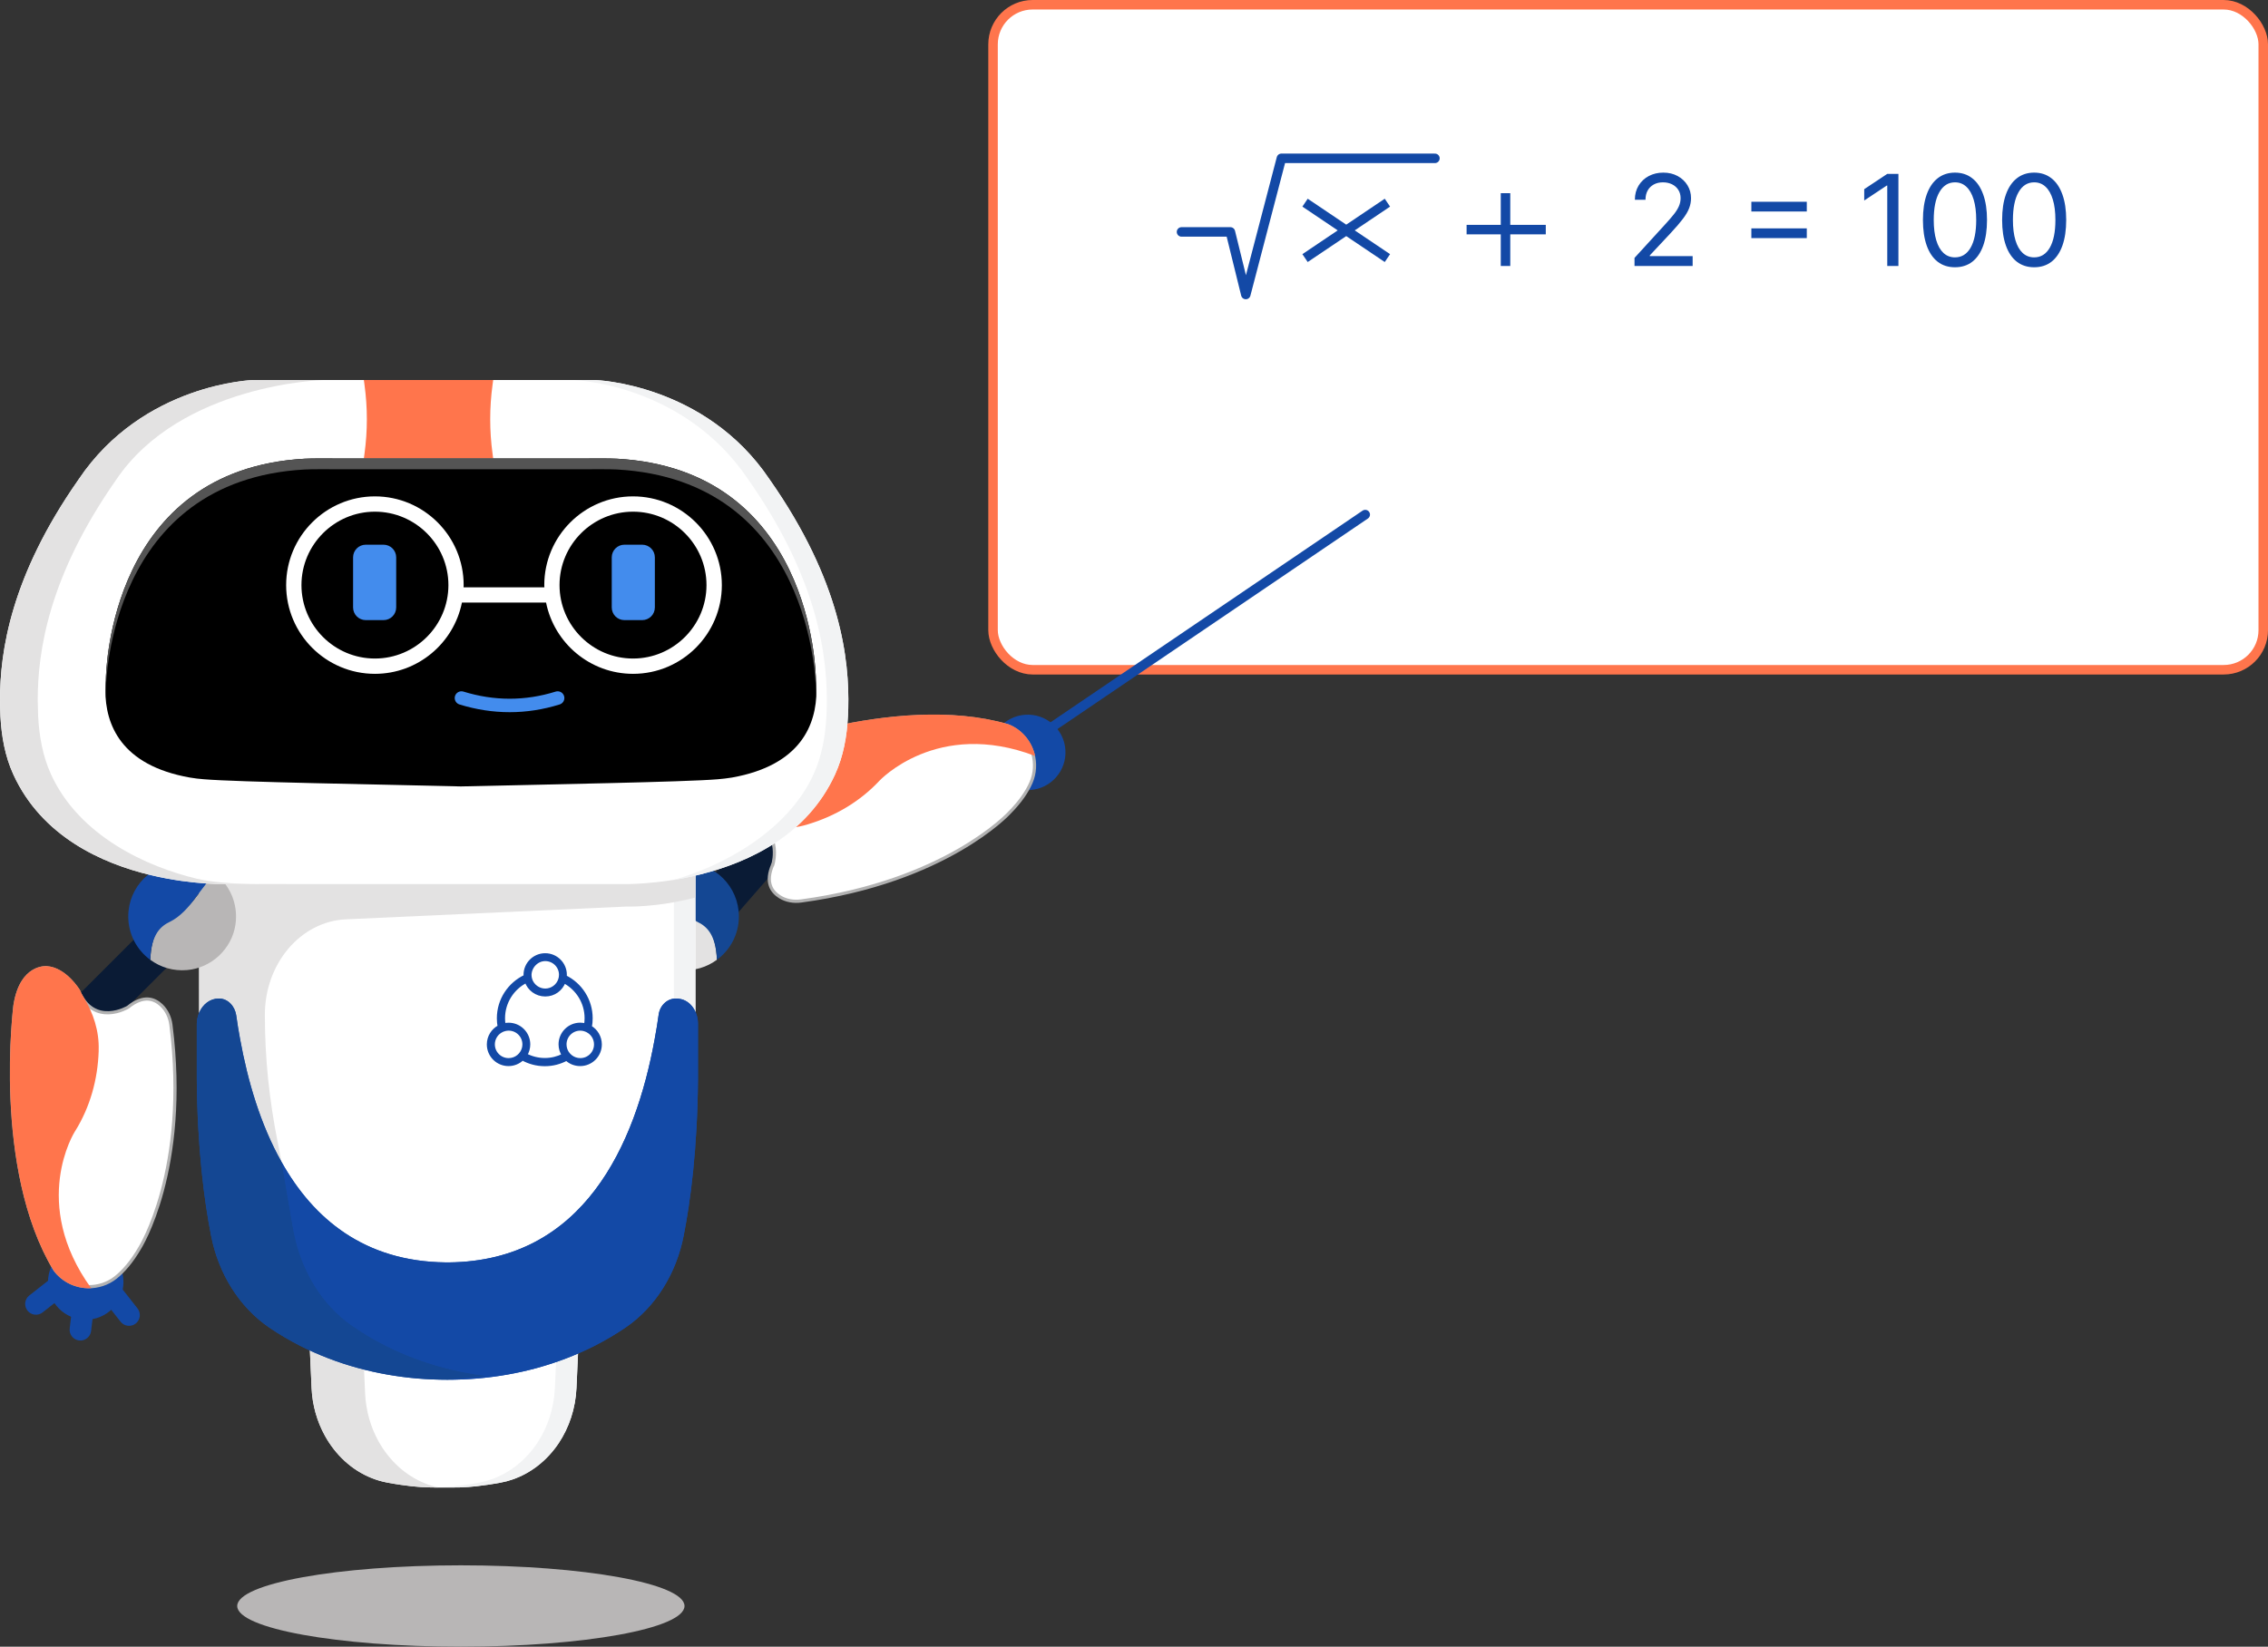 <svg width="716" height="520" viewBox="0 0 716 520" fill="none" xmlns="http://www.w3.org/2000/svg" xmlns:xlink="http://www.w3.org/1999/xlink">
	<rect x="0" y="0" width="716" height="520" fill="#333333" stroke="none"/>
	<desc>
			Created with Pixso.
	</desc>
	<defs>
		<clipPath id="clip551_8547">
			<rect id="svg" width="716" height="520" fill="white" fill-opacity="0"/>
		</clipPath>
	</defs>
	<g clip-path="url(#clip551_8547)">
		<path id="path" d="M145.492 519.999C184.484 519.999 216.094 514.248 216.094 507.154C216.094 500.06 184.484 494.31 145.492 494.31C106.5 494.31 74.89 500.06 74.89 507.154C74.89 514.248 106.5 519.999 145.492 519.999Z" fill="#B8B6B6" fill-opacity="1" fill-rule="nonzero"/>
		<rect id="rect" x="313.5" y="1.5" rx="12.5" width="401" height="210" fill="#FFFFFF" fill-opacity="1"/>
		<rect id="rect" x="313.5" y="1.5" rx="12.5" width="401" height="210" stroke="#FF754C" stroke-opacity="1" stroke-width="3"/>
		<path id="path" d="M331.5 230L431 162.5" stroke="#1349A6" stroke-opacity="1" stroke-width="3" stroke-linecap="round"/>
		<path id="path" d="M220 282.392L230.258 291.336L257.091 260.561L246.833 251.617L220 282.392Z" fill="#0A1B35" fill-opacity="1" fill-rule="nonzero"/>
		<path id="path" d="M199.438 291.996C200.579 299.652 207.01 305.676 214.716 306.338C219.089 306.713 223.12 305.453 226.318 303.09C225.979 294.736 222.968 291.418 220.312 290.143C217.063 288.561 214.104 286.4 211.994 283.457L206.074 275.75C201.293 279.322 198.469 285.379 199.438 291.996Z" fill="#E3E2E2" fill-opacity="1" fill-rule="nonzero"/>
		<path id="path" d="M206.091 275.75L212.011 283.457C214.121 286.398 216.877 289.512 220.126 291.094C222.78 292.371 225.995 294.736 226.336 303.088C230.538 299.992 233.26 295.008 233.26 289.393C233.26 280.002 225.655 272.381 216.247 272.381C212.437 272.381 208.915 273.641 206.091 275.75Z" fill="#144793" fill-opacity="1" fill-rule="nonzero"/>
		<path id="path" d="M336.342 236.778C335.893 230.216 330.21 225.261 323.648 225.71C317.087 226.159 312.131 231.842 312.58 238.404C313.029 244.965 318.712 249.921 325.274 249.472C331.836 249.023 336.791 243.339 336.342 236.778Z" fill="#1349A6" fill-opacity="1" fill-rule="nonzero"/>
		<path id="path" d="M244.018 272.883L243.561 272.678C244.041 272.816 244.018 272.883 244.018 272.883L244.053 272.776C244.06 272.751 244.068 272.716 244.079 272.671C244.103 272.581 244.134 272.451 244.168 272.286C244.237 271.957 244.322 271.487 244.387 270.919C244.513 269.787 244.555 268.246 244.206 266.642C243.857 265.034 243.113 263.351 241.658 261.96C240.208 260.574 238.09 259.514 235.047 259.085C234.99 259.068 234.854 259.025 234.744 258.988C234.524 258.915 234.206 258.803 233.817 258.65C233.039 258.345 231.983 257.878 230.872 257.234C228.635 255.936 226.261 253.968 225.392 251.225C225.375 251.174 225.32 251.003 225.293 250.9C225.239 250.692 225.175 250.384 225.131 249.996C225.043 249.219 225.045 248.126 225.406 246.874C226.121 244.391 228.28 241.17 234.245 238.542L234.375 238.489C234.467 238.453 234.604 238.398 234.782 238.327C235.143 238.186 235.675 237.98 236.366 237.721C237.748 237.202 239.766 236.472 242.299 235.629C247.365 233.941 254.494 231.799 262.744 229.98C279.259 226.339 300.193 224.009 318.049 229.155C318.075 229.164 318.195 229.204 318.234 229.218C318.363 229.266 318.557 229.342 318.802 229.452C319.29 229.673 319.985 230.032 320.789 230.579C326.065 234.212 328.043 241.214 325.502 247.095C324.295 249.891 322.143 253.179 318.475 256.84C318.438 256.879 318.312 257.01 318.235 257.088C318.082 257.244 317.851 257.475 317.537 257.773C316.912 258.368 315.965 259.229 314.683 260.283C312.118 262.39 308.218 265.27 302.885 268.345C292.221 274.494 275.825 281.425 252.932 284.513C250.579 284.838 248.148 284.43 246.179 283.194C244.896 282.396 243.729 281.252 243.188 279.625C242.647 278.003 242.699 275.819 244.018 272.883Z" fill="#FFFFFF" fill-opacity="1" fill-rule="nonzero"/>
		<path id="path" d="M244.018 272.883L243.561 272.678C244.041 272.816 244.018 272.883 244.018 272.883C242.699 275.819 242.647 278.003 243.188 279.625C243.729 281.252 244.896 282.396 246.179 283.194C248.148 284.43 250.579 284.838 252.932 284.513C275.825 281.425 292.221 274.494 302.885 268.345C308.218 265.27 312.118 262.39 314.683 260.283C315.965 259.229 316.912 258.368 317.537 257.773C317.851 257.475 318.082 257.244 318.235 257.088C318.312 257.01 318.438 256.879 318.475 256.84C322.143 253.179 324.295 249.891 325.502 247.095C328.043 241.214 326.065 234.212 320.789 230.579C319.985 230.032 319.29 229.673 318.802 229.452C318.557 229.342 318.363 229.266 318.234 229.218C318.195 229.204 318.075 229.164 318.049 229.155C300.193 224.009 279.259 226.339 262.744 229.98C254.494 231.799 247.365 233.941 242.299 235.629C239.766 236.472 237.748 237.202 236.366 237.721C235.675 237.98 235.143 238.186 234.782 238.327C234.604 238.398 234.467 238.453 234.375 238.489L234.245 238.542C228.28 241.17 226.121 244.391 225.406 246.874C225.045 248.126 225.043 249.219 225.131 249.996C225.175 250.384 225.239 250.692 225.293 250.9C225.32 251.003 225.375 251.174 225.392 251.225C226.261 253.968 228.635 255.936 230.872 257.234C231.983 257.878 233.039 258.345 233.817 258.65C234.206 258.803 234.524 258.915 234.744 258.988C234.854 259.025 234.99 259.068 235.047 259.085C238.09 259.514 240.208 260.574 241.658 261.96C243.113 263.351 243.857 265.034 244.206 266.642C244.555 268.246 244.513 269.787 244.387 270.919C244.322 271.487 244.237 271.957 244.168 272.286C244.134 272.451 244.103 272.581 244.079 272.671C244.068 272.716 244.06 272.751 244.053 272.776L244.018 272.883Z" stroke="#B2B2B2" stroke-opacity="1" stroke-width="1"/>
		<path id="path" d="M254.745 260.404L255.095 260.295C263.634 257.732 271.484 253.119 277.587 246.596C277.587 246.596 295.816 226.899 326.792 238.728C326.063 235.333 324.095 232.211 321.105 230.147C319.425 229.017 318.207 228.658 318.207 228.658C282.232 218.296 234.065 238.063 234.065 238.063C221.898 243.415 224.933 251.359 224.933 251.359C226.78 257.2 234.957 259.557 234.957 259.557C235.8 259.67 236.562 259.84 237.259 260.048C242.984 261.754 249.013 262.126 254.745 260.404Z" fill="#FF754C" fill-opacity="1" fill-rule="nonzero"/>
		<path id="path" d="M97.721 423.947L98.367 438.307C98.606 443.768 100.104 448.904 102.553 453.346C105.921 459.469 111.093 464.268 117.336 466.75C118.937 467.396 120.604 467.873 122.321 468.197C125.23 468.742 127.867 469.1 129.942 469.336C131.916 469.559 133.891 469.678 135.88 469.711C136.307 469.729 136.748 469.729 137.189 469.729L143.18 469.729C143.825 469.729 144.473 469.729 145.102 469.711C146.887 469.66 148.674 469.541 150.426 469.336C152.484 469.1 155.139 468.742 158.047 468.197C159.323 467.959 160.565 467.635 161.773 467.211C167.711 465.186 172.78 461.104 176.387 455.727C179.67 450.793 181.695 444.771 182.001 438.307L182.647 423.947C168.663 427.299 154.424 428.982 140.186 428.982C125.944 428.982 111.723 427.299 97.721 423.947Z" fill="#FFFFFF" fill-opacity="1" fill-rule="nonzero"/>
		<path id="path" d="M97.721 423.947L98.367 438.307C98.606 443.768 100.104 448.904 102.553 453.346C105.921 459.469 111.093 464.268 117.336 466.75C118.937 467.396 120.604 467.873 122.321 468.197C125.23 468.742 127.867 469.1 129.942 469.336C131.916 469.559 133.891 469.678 135.88 469.711C136.307 469.729 136.748 469.729 137.189 469.729L138.433 469.729C136.985 469.422 135.591 468.996 134.229 468.453C127.986 465.969 122.814 461.17 119.445 455.047C116.996 450.605 115.517 445.469 115.261 440.008L114.684 427.18C109 426.381 103.335 425.309 97.721 423.947Z" fill="#E3E2E2" fill-opacity="1" fill-rule="nonzero"/>
		<path id="path" d="M182.493 426.822L181.983 438.307C181.693 444.771 179.67 450.793 176.387 455.727C172.779 461.104 167.71 465.186 161.772 467.211C160.564 467.635 159.307 467.959 158.029 468.197C155.138 468.742 152.483 469.098 150.426 469.336C148.655 469.541 146.869 469.66 145.084 469.711C144.453 469.729 143.808 469.729 143.16 469.729L136.85 469.729C137.325 469.729 137.803 469.729 138.277 469.711C140.064 469.66 141.852 469.541 143.621 469.336C145.679 469.098 148.333 468.742 151.226 468.197C152.501 467.959 153.76 467.635 154.968 467.211C160.904 465.186 165.976 461.104 169.582 455.727C172.864 450.793 174.89 444.771 175.179 438.307L175.569 429.578C177.918 428.762 180.215 427.844 182.493 426.822Z" fill="#F2F3F4" fill-opacity="1" fill-rule="nonzero"/>
		<path id="path" d="M141.204 435.702L131.864 434.903C119.19 433.815 106.72 430.48 95.186 424.577C91.953 422.927 88.669 421.005 85.505 418.827C76.097 412.327 69.615 401.73 67.302 389.718C65.227 378.882 63.031 362.378 62.861 340.45L62.861 275.683L141.204 275.683L219.547 275.683L219.547 340.45C219.377 362.378 217.199 378.882 215.107 389.718C212.793 401.73 206.312 412.327 196.903 418.827C193.739 421.021 190.456 422.927 187.224 424.577C175.688 430.48 163.219 433.815 150.544 434.903L141.204 435.702Z" fill="#FFFFFF" fill-opacity="1" fill-rule="nonzero"/>
		<path id="path" d="M219.548 276.498L219.548 340.432C219.378 362.361 217.183 378.863 215.107 389.699C212.794 401.711 206.312 412.309 196.904 418.809C193.739 421.004 190.456 422.908 187.224 424.576C185.658 425.375 184.094 426.123 182.494 426.822L182.63 423.945C182.018 424.1 181.405 424.236 180.793 424.371C183.906 422.756 187.054 420.918 190.099 418.809C199.507 412.309 205.988 401.711 208.303 389.699C210.378 378.863 212.572 362.361 212.742 340.432L212.742 277.842C214.886 277.484 217.183 277.043 219.548 276.498Z" fill="#F2F3F4" fill-opacity="1" fill-rule="nonzero"/>
		<path id="path" d="M62.845 272.688L62.845 283.117L62.879 319.744C64.002 317.176 66.281 315.338 68.97 315.32L69.19 315.32C71.93 315.355 74.141 317.721 74.566 320.662C74.906 323.113 75.298 325.598 75.774 328.115C78.19 341.367 82.205 355.148 88.891 366.971C88.517 365.031 88.143 363.041 87.734 361.033C86.391 354.383 85.369 347.645 84.655 340.873C83.957 334.086 83.617 327.264 83.617 320.441C83.617 304.264 94.913 290.977 109.188 290.312L197.67 286.281C197.67 286.281 207.469 286.639 219.514 283.406L219.514 272.977C207.469 276.209 197.67 275.852 197.67 275.852L85.727 275.852C85.727 275.852 75.349 276.227 62.845 272.688Z" fill="#E3E2E2" fill-opacity="1" fill-rule="nonzero"/>
		<path id="path" d="M92.685 388.717C91.579 382.83 90.439 375.311 88.908 366.975C98.963 384.922 115.091 398.379 140.694 398.652L141.783 398.652C184.247 398.209 200.596 361.531 206.669 328.203C207.163 325.549 207.588 322.93 207.945 320.359C208.354 317.469 210.667 315.324 213.338 315.324C213.951 315.324 214.562 315.393 215.142 315.545C218.271 316.361 220.348 319.697 220.348 323.27L220.348 340.844C220.178 362.771 217.982 379.275 215.856 390.111C213.542 402.123 206.992 412.721 197.482 419.221C194.284 421.414 190.967 423.32 187.717 424.988C181.882 427.947 175.825 430.244 169.616 431.963C163.406 433.664 157.077 434.77 150.664 435.314C147.517 435.568 144.369 435.705 141.239 435.705C138.075 435.705 134.943 435.568 131.812 435.314C119.02 434.225 106.414 430.891 94.76 424.988C91.511 423.32 88.193 421.414 84.995 419.221C75.484 412.721 68.935 402.123 66.621 390.111C64.495 379.275 62.3 362.771 62.13 340.844L62.13 323.354C62.13 322.061 62.419 320.836 62.895 319.748C64.001 317.178 66.281 315.342 68.986 315.324L69.207 315.324C71.946 315.357 74.158 317.723 74.583 320.666C74.923 323.115 75.314 325.6 75.791 328.117C78.207 341.371 82.223 355.15 88.908 366.975C90.439 375.311 91.579 382.83 92.685 388.717C94.981 400.982 101.463 411.82 110.888 418.455C114.053 420.701 117.336 422.639 120.568 424.342C131.082 429.836 142.378 433.154 153.913 434.531C142.379 433.154 131.1 429.836 120.568 424.342C117.336 422.639 114.053 420.701 110.888 418.455C101.463 411.82 94.981 400.982 92.685 388.717Z" fill="#1349A6" fill-opacity="1" fill-rule="evenodd"/>
		<path id="path" d="M62.13 323.352L62.13 340.842C62.3 362.77 64.495 379.273 66.621 390.109C68.935 402.121 75.484 412.719 84.995 419.219C88.193 421.412 91.511 423.318 94.76 424.986C106.414 430.889 119.02 434.223 131.812 435.312C134.943 435.566 138.074 435.703 141.238 435.703L150.578 434.887C151.701 434.785 152.807 434.684 153.913 434.529C142.378 433.152 131.082 429.834 120.568 424.34C117.336 422.637 114.053 420.699 110.888 418.453C101.463 411.818 94.981 400.98 92.685 388.715C91.579 382.828 90.439 375.309 88.907 366.973C82.222 355.148 78.207 341.369 75.791 328.115C75.314 325.598 74.923 323.113 74.583 320.664C74.158 317.721 71.946 315.355 69.207 315.322L68.986 315.322C66.281 315.34 64.001 317.176 62.895 319.746C62.419 320.834 62.13 322.059 62.13 323.352Z" fill="#144793" fill-opacity="1" fill-rule="nonzero"/>
		<path id="path" d="M88.908 366.973C90.439 375.309 91.579 382.828 92.685 388.715C94.981 400.98 101.464 411.818 110.889 418.453C114.053 420.699 117.336 422.637 120.568 424.34C131.1 429.834 142.379 433.152 153.913 434.529C152.808 434.682 151.702 434.785 150.579 434.887L141.239 435.703C144.369 435.703 147.517 435.566 150.664 435.312C157.078 434.768 163.406 433.662 169.616 431.961C175.825 430.242 181.882 427.945 187.718 424.986C190.967 423.318 194.284 421.412 197.482 419.219C206.992 412.719 213.542 402.121 215.856 390.109C217.982 379.273 220.178 362.77 220.348 340.842L220.348 323.268C220.348 319.695 218.271 316.359 215.142 315.543C214.563 315.391 213.951 315.322 213.338 315.322C210.667 315.322 208.354 317.467 207.945 320.357C207.588 322.928 207.163 325.547 206.669 328.201C200.596 361.529 184.247 398.207 141.783 398.65L140.694 398.65C115.091 398.377 98.963 384.92 88.908 366.973Z" fill="#1349A6" fill-opacity="1" fill-rule="nonzero"/>
		<path id="path" d="M16.136 322.829L25.76 332.453L54.631 303.582L45.007 293.958L16.136 322.829Z" fill="#0A1B35" fill-opacity="1" fill-rule="nonzero"/>
		<path id="path" d="M74.328 291.996C73.189 299.652 66.758 305.676 59.051 306.338C54.679 306.713 50.647 305.453 47.448 303.09C47.788 294.736 50.8 291.418 53.454 290.143C56.703 288.561 59.663 286.4 61.773 283.457L67.693 275.75C72.474 279.322 75.298 285.379 74.328 291.996Z" fill="#B8B6B6" fill-opacity="1" fill-rule="nonzero"/>
		<path id="path" d="M67.659 275.75L61.739 283.457C59.629 286.398 56.873 289.512 53.624 291.094C50.97 292.371 47.755 294.736 47.414 303.088C43.212 299.992 40.49 295.008 40.49 289.393C40.49 280.002 48.095 272.381 57.503 272.381C61.313 272.381 64.835 273.641 67.659 275.75Z" fill="#1349A6" fill-opacity="1" fill-rule="nonzero"/>
		<path id="path" d="M27.067 416.751C33.645 416.751 38.976 411.419 38.976 404.842C38.976 398.265 33.645 392.933 27.067 392.933C20.49 392.933 15.158 398.265 15.158 404.842C15.158 411.419 20.49 416.751 27.067 416.751Z" fill="#1349A6" fill-opacity="1" fill-rule="nonzero"/>
		<path id="path" d="M40.133 317.637L40.39 318.066C42.882 316.038 45.032 315.381 46.735 315.484C48.442 315.587 49.847 316.418 50.949 317.455C52.641 319.067 53.667 321.303 53.961 323.652C56.869 346.576 54.397 364.205 51.203 376.092C49.606 382.036 47.829 386.545 46.454 389.565C45.767 391.074 45.18 392.211 44.766 392.969C44.559 393.347 44.395 393.631 44.284 393.819C44.228 393.913 44.185 393.983 44.157 394.029C41.58 398.509 38.897 401.519 36.505 403.413C31.484 407.383 24.213 407.283 19.345 403.118C18.604 402.485 18.075 401.907 17.734 401.491C17.564 401.284 17.441 401.117 17.361 401.003C17.322 400.947 17.293 400.904 17.275 400.876C7.703 384.942 4.538 364.075 3.802 347.178C3.434 338.737 3.667 331.296 3.991 325.965C4.154 323.3 4.34 321.164 4.484 319.694C4.557 318.96 4.618 318.392 4.662 318.008C4.685 317.816 4.702 317.671 4.714 317.573L4.728 317.463C5.73 311.014 8.292 308.067 10.507 306.734C11.625 306.062 12.681 305.778 13.453 305.662C13.84 305.604 14.154 305.588 14.369 305.587C14.477 305.586 14.559 305.588 14.611 305.591C17.495 305.726 20.108 307.524 21.939 309.354C22.847 310.262 23.568 311.163 24.064 311.837C24.311 312.174 24.501 312.453 24.628 312.647C24.691 312.744 24.74 312.819 24.771 312.87C25.972 315.696 27.572 317.515 29.286 318.559C31.005 319.605 32.823 319.891 34.467 319.814C36.106 319.737 37.584 319.3 38.645 318.887C39.179 318.68 39.61 318.477 39.91 318.325C40.06 318.249 40.179 318.185 40.26 318.14C40.3 318.118 40.368 318.079 40.39 318.066C40.39 318.066 40.39 318.066 40.133 317.637Z" fill="#FFFFFF" fill-opacity="1" fill-rule="nonzero"/>
		<path id="path" d="M40.39 318.066C40.39 318.066 40.39 318.066 40.133 317.637L40.39 318.066M46.735 315.484C48.442 315.587 49.847 316.418 50.949 317.455C52.641 319.067 53.667 321.303 53.961 323.652C56.869 346.576 54.397 364.205 51.203 376.092C49.606 382.036 47.829 386.545 46.454 389.565C45.767 391.074 45.18 392.211 44.766 392.969C44.559 393.347 44.395 393.631 44.284 393.819C44.228 393.913 44.185 393.983 44.157 394.029C41.58 398.509 38.897 401.519 36.505 403.413C31.484 407.383 24.213 407.283 19.345 403.118C18.604 402.485 18.075 401.907 17.734 401.491C17.564 401.284 17.441 401.117 17.361 401.003C17.322 400.947 17.293 400.904 17.275 400.876C7.703 384.942 4.538 364.075 3.802 347.178C3.434 338.737 3.667 331.296 3.991 325.965C4.154 323.3 4.34 321.164 4.484 319.694C4.557 318.96 4.618 318.392 4.662 318.008C4.685 317.816 4.702 317.671 4.714 317.573L4.728 317.463C5.73 311.014 8.292 308.067 10.507 306.734C11.625 306.062 12.681 305.778 13.453 305.662C13.84 305.604 14.154 305.588 14.369 305.587C14.477 305.586 14.559 305.588 14.611 305.591C17.495 305.726 20.108 307.524 21.939 309.354C22.847 310.262 23.568 311.163 24.064 311.837C24.311 312.174 24.501 312.453 24.628 312.647C24.691 312.744 24.74 312.819 24.771 312.87C25.972 315.696 27.572 317.515 29.286 318.559C31.005 319.605 32.823 319.891 34.467 319.814C36.106 319.737 37.584 319.3 38.645 318.887C39.179 318.68 39.61 318.477 39.91 318.325C40.06 318.249 40.179 318.185 40.26 318.14C40.3 318.118 40.368 318.079 40.39 318.066C42.882 316.038 45.032 315.381 46.735 315.484Z" stroke="#B2B2B2" stroke-opacity="1" stroke-width="1"/>
		<path id="path" d="M31.15 331.586L31.15 331.961C30.861 340.875 28.429 349.654 23.699 357.225C23.665 357.293 23.614 357.344 23.58 357.412C23.58 357.412 9.357 379.92 28.785 406.799C25.315 406.969 21.794 405.881 19.037 403.516C17.506 402.189 16.843 401.1 16.843 401.1C-2.433 369.014 4.254 317.363 4.254 317.363C6.295 304.23 14.75 305.098 14.75 305.098C20.875 305.387 25.264 312.686 25.264 312.686C25.587 313.469 25.944 314.166 26.336 314.777C29.466 319.881 31.338 325.615 31.15 331.586Z" fill="#FF754C" fill-opacity="1" fill-rule="nonzero"/>
		<path id="path" d="M23.01 411.072L29.767 411.881L28.755 420.328C28.532 422.186 26.83 423.523 24.972 423.301C23.114 423.078 21.775 421.377 21.998 419.518L23.01 411.072Z" fill="#1349A6" fill-opacity="1" fill-rule="nonzero"/>
		<path id="path" d="M32.812 410.697L38.161 406.492L43.418 413.18C44.575 414.65 44.317 416.801 42.846 417.957C41.375 419.113 39.225 418.855 38.068 417.385L32.812 410.697Z" fill="#1349A6" fill-opacity="1" fill-rule="nonzero"/>
		<path id="path" d="M8.67 413.875C7.514 412.404 7.771 410.254 9.242 409.098L15.93 403.842L20.135 409.191L13.447 414.447C11.977 415.605 9.826 415.348 8.67 413.875Z" fill="#1349A6" fill-opacity="1" fill-rule="nonzero"/>
		<path id="path" d="M267.795 223.691C267.778 224.525 267.744 225.359 267.693 226.193C267.37 232.486 266.281 238.766 263.627 244.549C254.883 263.654 236.611 272.246 221.249 276.09C207.4 279.561 195.917 279.188 195.917 279.188L71.912 279.188C71.912 279.188 61.059 279.545 47.721 276.379C32.137 272.672 13.168 264.131 4.202 244.549C1.565 238.766 0.477 232.504 0.136 226.209C0.085 225.375 0 221.973 0 221.072C0 205.676 3.437 181.959 24.686 151.592C24.72 151.541 24.787 151.44 24.821 151.389C45.254 120.969 80.027 120 80.027 120L187.751 120C187.751 120 222.524 120.969 242.957 151.389C265.584 183.661 268.17 208.397 267.795 223.691Z" fill="#FFFFFF" fill-opacity="1" fill-rule="nonzero"/>
		<path id="path" d="M267.796 223.691C267.778 224.525 267.744 225.359 267.693 226.193C267.37 232.486 266.281 238.766 263.628 244.549C254.883 263.654 236.611 272.246 221.249 276.09C220.671 276.227 220.109 276.363 219.548 276.498L215.244 277.486L212.183 277.979C227.17 273.93 248.401 262.957 256.822 244.549C259.478 238.766 260.565 232.486 260.89 226.193C260.939 225.359 260.975 224.525 260.99 223.691C261.365 208.397 258.83 183.661 236.203 151.389C215.771 120.969 180.946 120 180.946 120L187.751 120C187.751 120 222.525 120.969 242.957 151.389C265.584 183.661 268.17 208.397 267.796 223.691Z" fill="#F2F3F4" fill-opacity="1" fill-rule="nonzero"/>
		<path id="path" d="M36.611 151.592C57.043 121.174 102.144 120 102.144 120L80.027 120C80.027 120 45.254 120.969 24.821 151.389C24.805 151.405 24.702 151.577 24.686 151.592C3.437 181.959 0 205.676 0 221.072C0 221.973 0.085 225.375 0.136 226.209C0.477 232.504 1.565 238.766 4.202 244.549C13.168 264.131 32.137 272.672 47.721 276.379C61.059 279.545 71.912 279.188 71.912 279.188L91.561 279.188C87.615 279.102 71.657 279.748 62.13 277.486C46.547 273.777 25.076 264.131 16.111 244.549C13.474 238.766 12.385 232.504 12.045 226.209C11.994 225.375 11.909 221.973 11.909 221.072C11.909 205.676 15.362 181.959 36.611 151.592Z" fill="#E3E2E2" fill-opacity="1" fill-rule="nonzero"/>
		<path id="path" d="M155.699 120L155.495 121.532C154.509 128.727 154.509 136.043 155.495 143.239L155.699 144.77L114.869 144.77L115.073 143.239C116.061 136.043 116.061 128.727 115.073 121.532L114.869 120L155.699 120Z" fill="#FF754C" fill-opacity="1" fill-rule="nonzero"/>
		<path id="path" d="M257.588 214.846C257.554 211.51 256.091 148.276 194.794 144.856C192.889 144.704 185.233 144.788 182.801 144.788L108.2 144.788C105.768 144.788 98.111 144.704 96.206 144.856C34.91 148.276 33.447 211.51 33.413 214.846C33.328 215.883 33.26 216.921 33.26 217.96C33.26 228.813 38.177 241.675 59.919 245.536C61.416 245.81 62.913 245.962 64.427 246.081C74.856 246.966 118.68 247.698 145.509 248.345C172.338 247.698 216.162 246.966 226.591 246.081C228.104 245.944 229.603 245.792 231.1 245.536C252.841 241.657 257.758 228.796 257.758 217.96C257.758 216.921 257.689 215.866 257.588 214.846Z" fill="#000000" fill-opacity="1" fill-rule="nonzero"/>
		<path id="path" d="M257.74 217.975C257.74 218.571 257.724 219.167 257.689 219.762C257.672 219.253 257.621 218.758 257.587 218.249C257.553 214.915 256.09 151.696 194.794 148.258C192.889 148.106 185.232 148.19 182.8 148.19L108.183 148.19C105.75 148.19 98.094 148.106 96.189 148.258C34.893 151.696 33.43 214.915 33.395 218.249C33.361 218.758 33.31 219.253 33.293 219.762C33.259 219.167 33.242 218.571 33.242 217.975C33.242 216.921 33.31 215.883 33.395 214.846C33.43 211.51 34.893 148.292 96.189 144.856C98.094 144.704 105.75 144.788 108.183 144.788L182.8 144.788C185.232 144.788 192.889 144.704 194.794 144.856C256.09 148.292 257.553 211.51 257.587 214.846C257.672 215.883 257.74 216.921 257.74 217.975Z" fill="#545454" fill-opacity="1" fill-rule="nonzero"/>
		<path id="path" d="M121.077 172.008L115.467 172.008C113.258 172.008 111.467 173.799 111.467 176.008L111.467 191.826C111.467 194.035 113.258 195.826 115.467 195.826L121.077 195.826C123.286 195.826 125.077 194.035 125.077 191.826L125.077 176.008C125.077 173.799 123.286 172.008 121.077 172.008Z" fill="#438CED" fill-opacity="1" fill-rule="nonzero"/>
		<path id="path" d="M202.737 172.008L197.127 172.008C194.918 172.008 193.127 173.799 193.127 176.008L193.127 191.826C193.127 194.035 194.918 195.826 197.127 195.826L202.737 195.826C204.946 195.826 206.737 194.035 206.737 191.826L206.737 176.008C206.737 173.799 204.946 172.008 202.737 172.008Z" fill="#438CED" fill-opacity="1" fill-rule="nonzero"/>
		<path id="path" d="M176.046 220.426C166.025 223.556 155.818 223.556 145.679 220.426" stroke="#438CED" stroke-opacity="1" stroke-width="4.25" stroke-linecap="round"/>
		<path id="path" d="M199.847 156.749C184.399 156.749 171.827 169.321 171.827 184.768C171.827 185.006 171.861 185.227 171.861 185.465L146.343 185.465C146.343 185.227 146.376 185.006 146.376 184.768C146.376 169.321 133.804 156.749 118.356 156.749C102.909 156.749 90.337 169.321 90.337 184.768C90.337 200.215 102.909 212.788 118.356 212.788C131.916 212.788 143.246 203.108 145.832 190.28L172.389 190.28C174.958 203.09 186.288 212.788 199.864 212.788C215.312 212.788 227.884 200.215 227.884 184.768C227.884 169.321 215.294 156.749 199.847 156.749ZM118.356 207.956C105.563 207.956 95.169 197.545 95.169 184.768C95.169 171.993 105.58 161.581 118.356 161.581C131.133 161.581 141.562 171.993 141.562 184.768C141.562 197.545 131.15 207.956 118.356 207.956ZM199.847 207.956C187.054 207.956 176.642 197.545 176.642 184.768C176.642 171.993 187.054 161.581 199.847 161.581C212.641 161.581 223.035 171.993 223.035 184.768C223.035 197.545 212.623 207.956 199.847 207.956Z" fill="#FFFFFF" fill-opacity="1" fill-rule="nonzero"/>
		<path id="path" d="M186.355 324.322C186.525 323.42 186.61 322.502 186.61 321.549C186.61 315.799 183.276 310.814 178.429 308.432C178.444 308.244 178.463 308.041 178.463 307.854C178.463 304.35 175.62 301.508 172.116 301.508C168.611 301.508 165.771 304.35 165.771 307.854C165.771 308.006 165.771 308.16 165.787 308.312C160.804 310.645 157.35 315.713 157.35 321.566C157.35 322.467 157.435 323.352 157.588 324.203C155.562 325.258 154.186 327.385 154.186 329.816C154.186 333.322 157.025 336.162 160.53 336.162C162.231 336.162 163.798 335.482 164.938 334.377C167.029 335.533 169.429 336.197 171.979 336.197C174.531 336.197 176.812 335.566 178.854 334.479C179.977 335.533 181.49 336.162 183.157 336.162C186.661 336.162 189.504 333.322 189.504 329.816C189.504 327.486 188.244 325.41 186.355 324.322ZM172.134 303.006C174.787 303.006 176.947 305.148 176.966 307.785C176.966 308.33 176.88 308.891 176.71 309.367C176.062 311.289 174.261 312.668 172.134 312.668C170.007 312.668 168.136 311.238 167.522 309.283C167.388 308.822 167.303 308.348 167.303 307.836C167.388 305.234 169.514 303.006 172.134 303.006ZM160.564 334.631C157.895 334.631 155.732 332.471 155.732 329.799C155.732 328.082 156.636 326.566 157.995 325.717C158.438 325.428 158.932 325.223 159.459 325.104C159.815 325.02 160.19 324.969 160.582 324.969C163.253 324.969 165.413 327.129 165.413 329.799C165.413 330.736 165.142 331.604 164.683 332.334C164.409 332.795 164.053 333.186 163.645 333.525C162.811 334.223 161.722 334.631 160.564 334.631ZM172.015 334.598C169.837 334.598 167.777 334.053 165.976 333.117C166.569 332.148 166.91 331.008 166.91 329.799C166.91 326.295 164.069 323.453 160.564 323.453C160.071 323.453 159.577 323.506 159.118 323.625C159 322.943 158.948 322.246 158.948 321.549C158.948 316.461 161.875 312.039 166.128 309.895C166.979 312.396 169.344 314.182 172.134 314.182C174.924 314.182 177.202 312.447 178.088 309.998C182.223 312.191 185.047 316.547 185.047 321.531C185.047 322.264 184.979 322.979 184.876 323.676C184.332 323.521 183.771 323.438 183.175 323.438C179.671 323.438 176.828 326.277 176.828 329.783C176.828 331.041 177.202 332.215 177.833 333.203C176.08 334.088 174.106 334.598 172.015 334.598ZM183.191 334.631C182.086 334.631 181.064 334.258 180.248 333.627C179.822 333.305 179.466 332.912 179.159 332.471C178.648 331.705 178.359 330.787 178.359 329.799C178.359 327.129 180.521 324.969 183.191 324.969C183.668 324.969 184.128 325.037 184.553 325.172C185.079 325.326 185.557 325.564 185.981 325.869C187.224 326.738 188.022 328.184 188.022 329.816C188.022 332.488 185.862 334.631 183.191 334.631Z" fill="#1349A6" fill-opacity="1" fill-rule="nonzero"/>
		<path id="path" d="M178.429 308.432C178.444 308.244 178.463 308.041 178.463 307.854C178.463 304.35 175.62 301.508 172.116 301.508C168.611 301.508 165.771 304.35 165.771 307.854C165.771 308.006 165.771 308.16 165.787 308.312C160.804 310.645 157.35 315.713 157.35 321.566C157.35 322.467 157.435 323.352 157.588 324.203C155.562 325.258 154.186 327.385 154.186 329.816C154.186 333.322 157.025 336.162 160.53 336.162C162.231 336.162 163.798 335.482 164.938 334.377C167.029 335.533 169.429 336.197 171.979 336.197C174.531 336.197 176.812 335.566 178.854 334.479C179.977 335.533 181.49 336.162 183.157 336.162C186.661 336.162 189.504 333.322 189.504 329.816C189.504 327.486 188.244 325.41 186.355 324.322C186.525 323.42 186.61 322.502 186.61 321.549C186.61 315.799 183.276 310.814 178.429 308.432ZM176.71 309.367C176.062 311.289 174.261 312.668 172.134 312.668C170.007 312.668 168.136 311.238 167.522 309.283C167.388 308.822 167.303 308.348 167.303 307.836C167.388 305.234 169.514 303.006 172.134 303.006C174.787 303.006 176.947 305.148 176.966 307.785C176.966 308.33 176.88 308.891 176.71 309.367ZM157.995 325.717C158.438 325.428 158.932 325.223 159.459 325.104C159.815 325.02 160.19 324.969 160.582 324.969C163.253 324.969 165.413 327.129 165.413 329.799C165.413 330.736 165.142 331.604 164.683 332.334C164.409 332.795 164.053 333.186 163.645 333.525C162.811 334.223 161.722 334.631 160.564 334.631C157.895 334.631 155.732 332.471 155.732 329.799C155.732 328.082 156.636 326.566 157.995 325.717ZM166.91 329.799C166.91 326.295 164.069 323.453 160.564 323.453C160.071 323.453 159.577 323.506 159.118 323.625C159 322.943 158.948 322.246 158.948 321.549C158.948 316.461 161.875 312.039 166.128 309.895C166.979 312.396 169.344 314.182 172.134 314.182C174.924 314.182 177.202 312.447 178.088 309.998C182.223 312.191 185.047 316.547 185.047 321.531C185.047 322.264 184.979 322.979 184.876 323.676C184.332 323.521 183.771 323.438 183.175 323.438C179.671 323.438 176.828 326.277 176.828 329.783C176.828 331.041 177.202 332.215 177.833 333.203C176.08 334.088 174.106 334.598 172.015 334.598C169.837 334.598 167.777 334.053 165.976 333.117C166.569 332.148 166.91 331.008 166.91 329.799ZM179.159 332.471C178.648 331.705 178.359 330.787 178.359 329.799C178.359 327.129 180.521 324.969 183.191 324.969C183.668 324.969 184.128 325.037 184.553 325.172C185.079 325.326 185.557 325.564 185.981 325.869C187.224 326.738 188.022 328.184 188.022 329.816C188.022 332.488 185.862 334.631 183.191 334.631C182.086 334.631 181.064 334.258 180.248 333.627C179.822 333.305 179.466 332.912 179.159 332.471Z" stroke="#1349A6" stroke-opacity="1" stroke-width="0.99"/>
		<path id="path" d="M373 73.238L388.43 73.238L393.294 93L404.53 50L453 50" stroke="#1349A6" stroke-opacity="1" stroke-width="3" stroke-linejoin="round" stroke-linecap="round"/>
		<path id="path" d="M412 64L438 81.5M438 64L412 81.5" stroke="#1349A6" stroke-opacity="1" stroke-width="3" stroke-linejoin="round"/>
		<path id="path" d="M475.288 61L475.288 72.5L475.288 84M475.288 72.5L488 72.5M475.288 72.5L463 72.5" stroke="#1349A6" stroke-opacity="1" stroke-width="3" stroke-linejoin="round"/>
		<path id="path" d="M516.011 84L516.011 81.443L525.613 70.932C526.741 69.701 527.669 68.631 528.397 67.722C529.127 66.803 529.667 65.941 530.017 65.136C530.377 64.322 530.557 63.47 530.557 62.58C530.557 61.557 530.311 60.672 529.817 59.923C529.335 59.175 528.672 58.597 527.83 58.19C526.986 57.783 526.04 57.58 524.988 57.58C523.871 57.58 522.896 57.812 522.062 58.276C521.238 58.73 520.599 59.369 520.145 60.193C519.7 61.017 519.477 61.983 519.477 63.091L516.125 63.091C516.125 61.386 516.518 59.89 517.304 58.602C518.09 57.315 519.16 56.311 520.514 55.591C521.878 54.871 523.406 54.511 525.102 54.511C526.807 54.511 528.316 54.871 529.634 55.591C530.95 56.311 531.981 57.281 532.729 58.503C533.478 59.724 533.852 61.083 533.852 62.58C533.852 63.65 533.658 64.696 533.27 65.719C532.891 66.732 532.228 67.864 531.281 69.114C530.344 70.354 529.042 71.869 527.375 73.659L520.841 80.648L520.841 80.875L534.363 80.875L534.363 84L516.011 84ZM552.9 66.784L552.9 63.716L570.4 63.716L570.4 66.784L552.9 66.784ZM552.9 75.193L552.9 72.125L570.4 72.125L570.4 75.193L552.9 75.193ZM599.325 54.909L599.325 84L595.802 84L595.802 58.602L595.631 58.602L588.528 63.318L588.528 59.739L595.802 54.909L599.325 54.909ZM617.18 84.398C615.04 84.398 613.217 83.815 611.711 82.651C610.205 81.476 609.055 79.777 608.259 77.551C607.464 75.316 607.065 72.617 607.065 69.455C607.065 66.311 607.464 63.626 608.259 61.401C609.063 59.166 610.219 57.461 611.725 56.287C613.24 55.103 615.058 54.511 617.18 54.511C619.301 54.511 621.113 55.103 622.62 56.287C624.135 57.461 625.29 59.166 626.086 61.401C626.891 63.626 627.293 66.311 627.293 69.455C627.293 72.617 626.896 75.316 626.1 77.551C625.305 79.777 624.153 81.476 622.647 82.651C621.143 83.815 619.319 84.398 617.18 84.398ZM617.18 81.273C619.301 81.273 620.949 80.25 622.123 78.205C623.297 76.159 623.884 73.242 623.884 69.455C623.884 66.936 623.613 64.791 623.075 63.02C622.544 61.249 621.776 59.9 620.772 58.972C619.778 58.044 618.581 57.58 617.18 57.58C615.077 57.58 613.434 58.617 612.251 60.69C611.066 62.755 610.475 65.676 610.475 69.455C610.475 71.974 610.739 74.114 611.271 75.875C611.801 77.636 612.562 78.976 613.558 79.895C614.561 80.814 615.769 81.273 617.18 81.273ZM642.18 84.398C640.04 84.398 638.217 83.815 636.711 82.651C635.205 81.476 634.055 79.777 633.259 77.551C632.464 75.316 632.065 72.617 632.065 69.455C632.065 66.311 632.464 63.626 633.259 61.401C634.063 59.166 635.219 57.461 636.725 56.287C638.24 55.103 640.058 54.511 642.18 54.511C644.301 54.511 646.114 55.103 647.62 56.287C649.135 57.461 650.29 59.166 651.086 61.401C651.891 63.626 652.293 66.311 652.293 69.455C652.293 72.617 651.896 75.316 651.1 77.551C650.305 79.777 649.154 81.476 647.648 82.651C646.143 83.815 644.32 84.398 642.18 84.398ZM642.18 81.273C644.301 81.273 645.949 80.25 647.123 78.205C648.297 76.159 648.884 73.242 648.884 69.455C648.884 66.936 648.614 64.791 648.075 63.02C647.544 61.249 646.777 59.9 645.773 58.972C644.779 58.044 643.581 57.58 642.18 57.58C640.077 57.58 638.434 58.617 637.251 60.69C636.067 62.755 635.475 65.676 635.475 69.455C635.475 71.974 635.74 74.114 636.271 75.875C636.801 77.636 637.562 78.976 638.558 79.895C639.561 80.814 640.769 81.273 642.18 81.273Z" fill="#1349A6" fill-opacity="1" fill-rule="nonzero"/>
	</g>
</svg>
